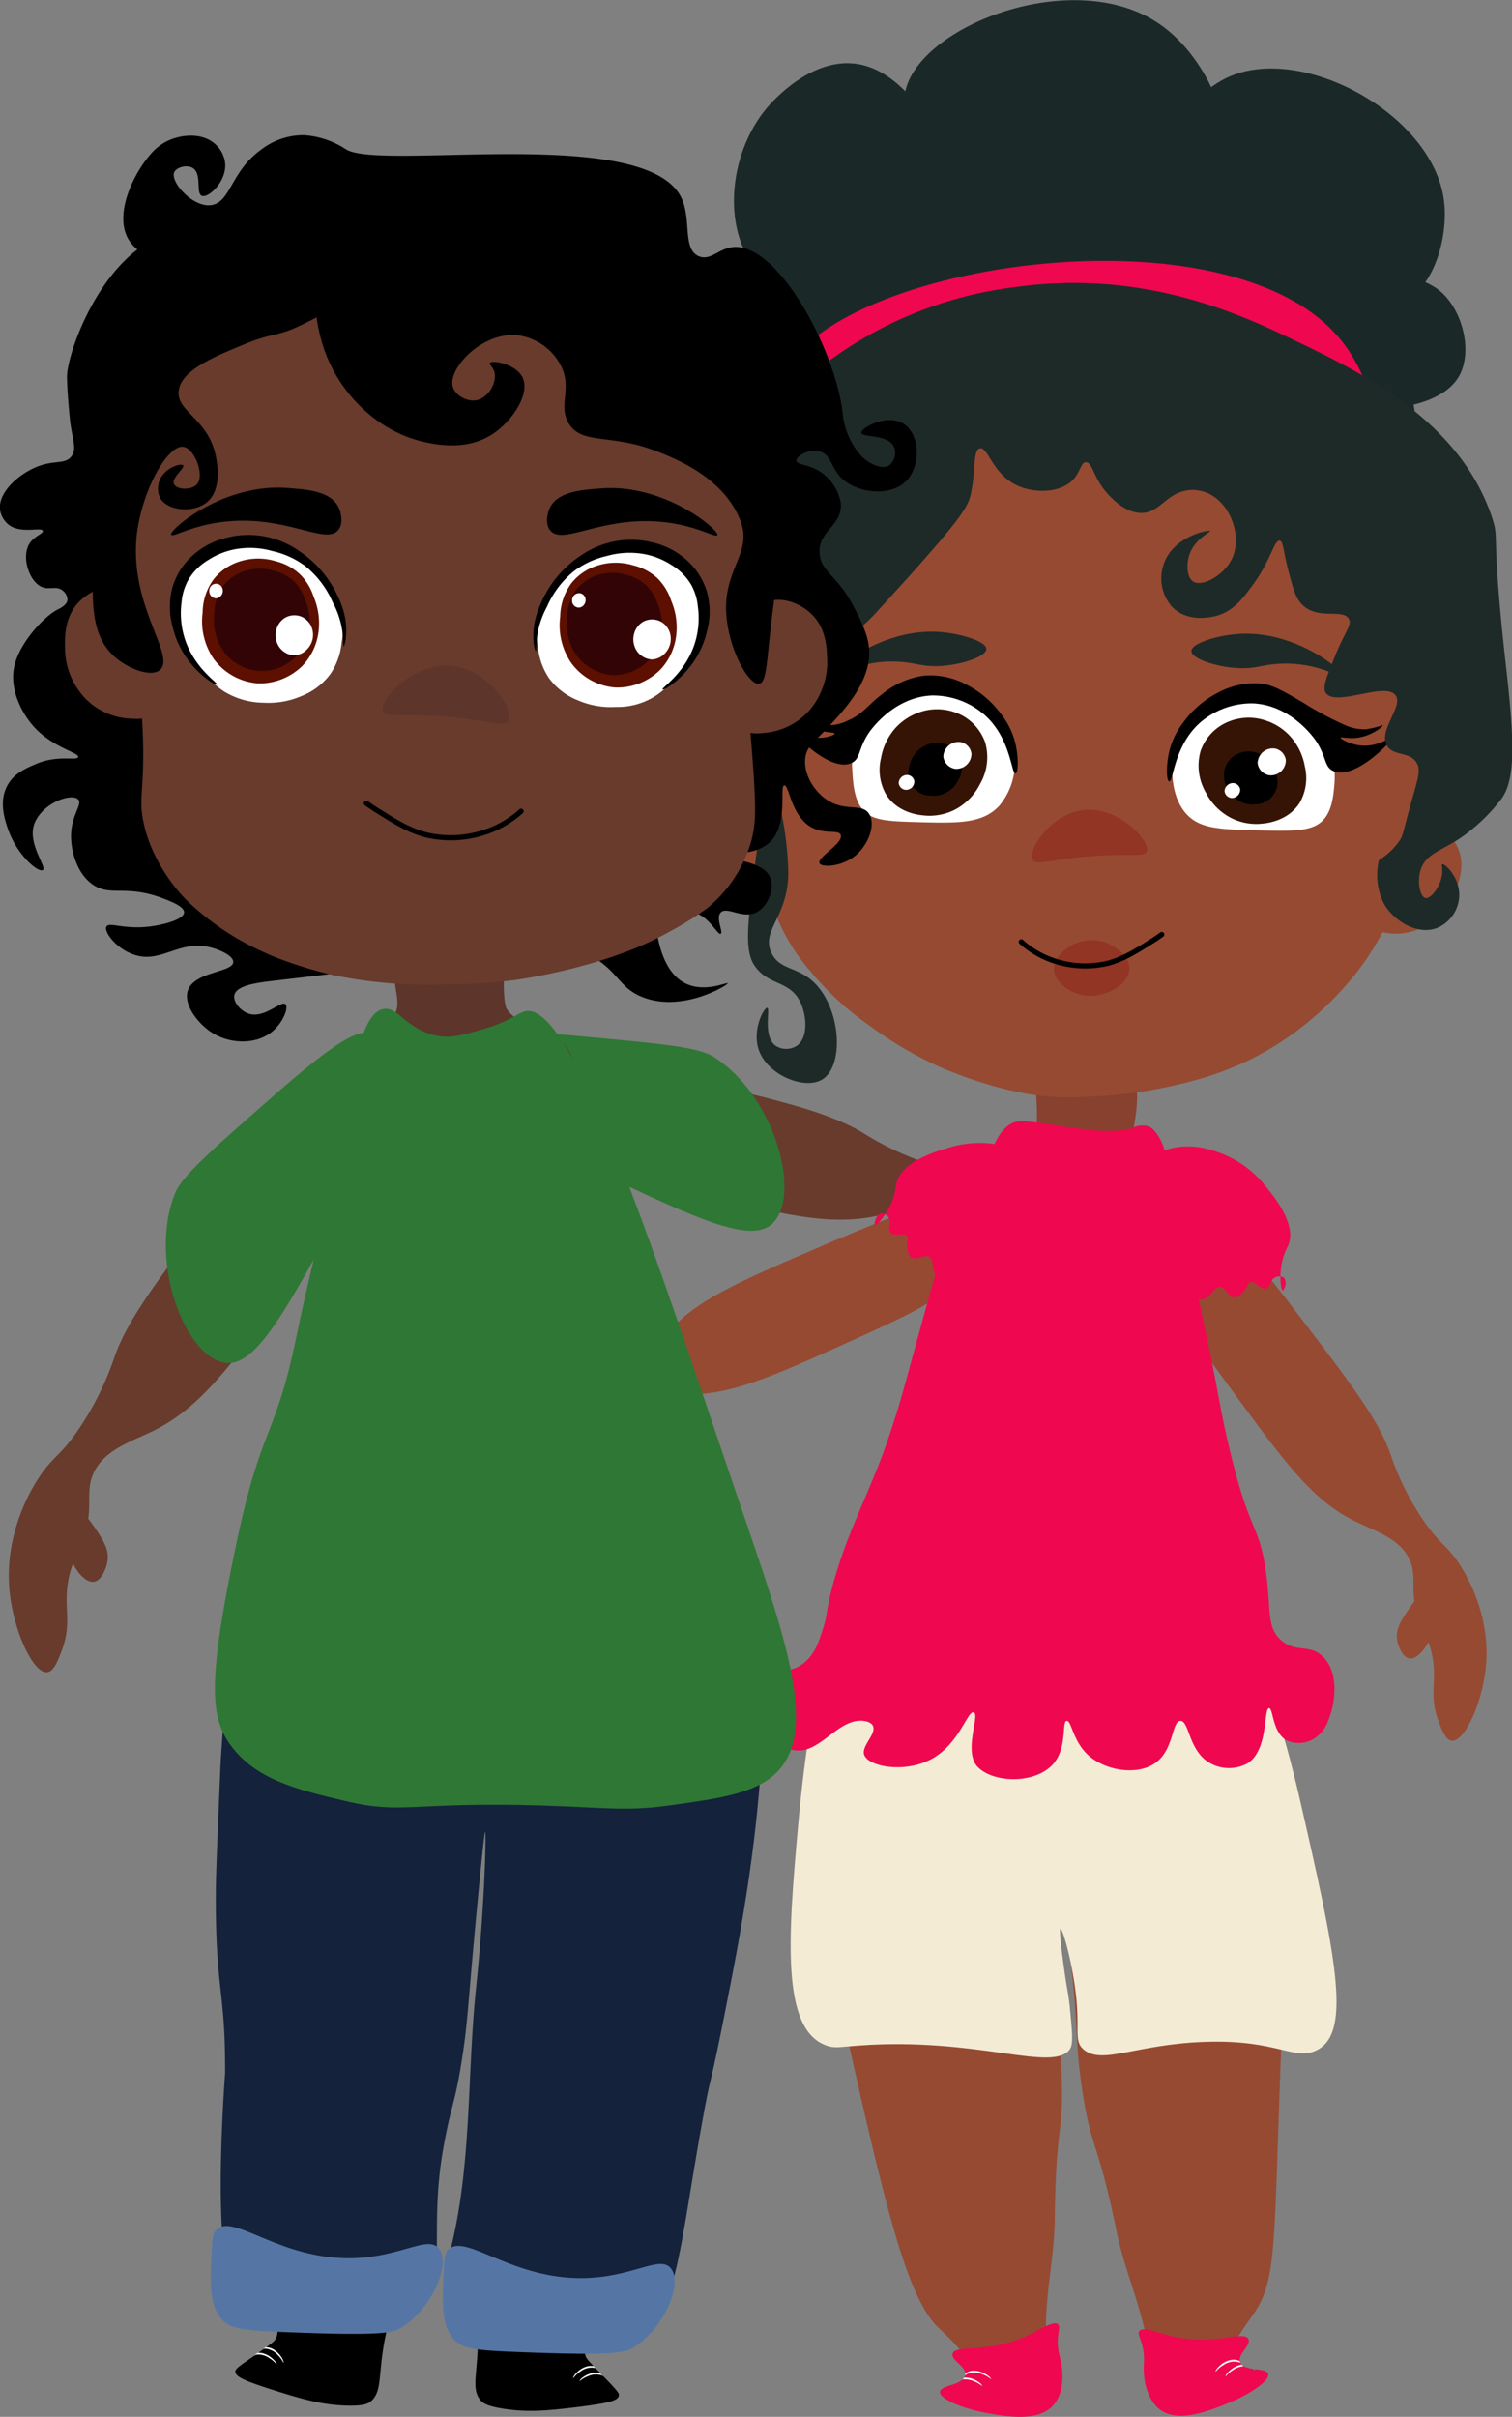<svg xmlns="http://www.w3.org/2000/svg" viewBox="0 0 292.79 467.73"><rect x="0" y="0" width="292.79" height="467.73" fill="#808080" stroke="none"/><defs><style>.cls-1{fill:#683b2d;}.cls-2{fill:#2f7734;}.cls-3{fill:#964a32;}.cls-4{fill:#f4ebd4;}.cls-5{fill:#1a2927;}.cls-6{fill:#87412e;}.cls-7{fill:#ef0750;}.cls-8{fill:#923524;}.cls-9{fill:#fff;}.cls-10{fill:#351406;}.cls-11{fill:#1e2a28;}.cls-12{fill:none;stroke:#000;stroke-linecap:round;stroke-miterlimit:10;}.cls-13{fill:#f7f7f7;}.cls-14{fill:#5e352a;}.cls-15{fill:#14223c;}.cls-16{fill:#5576a5;}.cls-17{fill:#5d1000;}.cls-18{fill:#320406;}</style></defs><g id="Camada_2" data-name="Camada 2"><g id="Pronto"><path class="cls-1" d="M89.09,202.16c-.18.66,1.63,1.34,4.82,3.59,7.9,5.56,10.53,11,14.06,14.85,4,4.34,11,6.13,24.92,9.72,18.63,4.78,28,7.18,37.84,4.78,4.77-1.16,10-3.33,14.56-.63,3.06,1.83,3.41,4.47,8.51,8.09,3.66,2.6,3.83,1.49,6.88,3.79,5.06,3.82,5.09,7.25,10.36,10.34,1.86,1.09,3.91,2.3,5,1.54,2.25-1.54-.11-10.51-4.53-17-6.33-9.32-16.2-12.55-18.37-13.21-4.61-1.4-5.27-.49-11.17-2.14a57.31,57.31,0,0,1-14.88-6.65c-6.85-4.08-16.29-6.3-35.17-10.73C115.13,204.53,89.73,199.78,89.09,202.16Z"/><path class="cls-2" d="M89.33,202.14c.94-2.45,6.14-3.18,24.1-1.51,14.56,1.36,21.84,2,24.81,3.93,11.83,7.52,17,26.66,11.4,32.18-4.3,4.21-15.34-1.08-37.42-11.65,0,0-16.66-8-22.53-20.24A3.5,3.5,0,0,1,89.33,202.14Z"/><path class="cls-3" d="M199.41,227.58c.26.56-1.25,1.45-3.76,4C189.45,237.76,188,243,185.4,247c-2.9,4.51-8.85,7.2-20.77,12.59-15.92,7.19-23.88,10.79-33.1,10.2-4.45-.29-9.49-1.41-13.12,1.71-2.46,2.11-2.36,4.53-6.35,8.57-2.87,2.9-3.19,1.93-5.56,4.46-3.93,4.21-3.42,7.29-7.65,10.88-1.49,1.27-3.14,2.66-4.26,2.16-2.25-1-1.55-9.42,1.39-15.93,4.21-9.33,12.53-13.76,14.36-14.69,3.91-2,4.64-1.26,9.66-3.66A52,52,0,0,0,132.27,255c5.49-4.72,13.59-8.18,29.78-15.1C176.48,233.78,198.46,225.55,199.41,227.58Z"/><path class="cls-3" d="M110.49,276.8c.71.27.91,1.21,1.22,2.7.56,2.64,1,4.71-.25,6.61-.68,1-2.26,2.62-3.53,2.24-2-.59-3.13-6-1-9.3C107.78,277.81,109.41,276.38,110.49,276.8Z"/><path class="cls-4" d="M115.48,264a2.48,2.48,0,0,0-.59,1.84c.15.57.66.75,1.25,1,.41.14.64.22.93.1a2.28,2.28,0,0,0,1-1.8c.07-.78-.23-1.78-1-1.92S115.57,263.89,115.48,264Z"/><path class="cls-4" d="M116.78,267.09a2.53,2.53,0,0,0-.59,1.85c.15.57.66.75,1.25.95.41.15.64.23.93.11a2.28,2.28,0,0,0,1-1.8c.07-.78-.23-1.79-1-1.92S116.87,267,116.78,267.09Z"/><path class="cls-4" d="M118,269.36a2.53,2.53,0,0,0-.59,1.85c.15.57.66.75,1.25,1,.41.14.64.22.93.1a2.25,2.25,0,0,0,1-1.8c.07-.78-.23-1.79-1-1.92S118.06,269.26,118,269.36Z"/><path class="cls-5" d="M247.85,99.08l.28.29c3.94,4,9.53,5.95,12.23,5.85,9-.33,18-24.15,11.45-30.7-5.39-5.37-21.59.57-21.41,2.42.22,2.29,26.34,5.64,32.06-4,3.05-5.14.47-14.25-4.74-17.44-6-3.68-14.31-2.39-14.62-.76-.24,1.29,4.36,4.25,8.08,3.47,5.92-1.24,9.51-11.9,8.4-19.67C277.22,22,252,8.29,237.67,15c-7.23,3.38-13,12.59-10.95,16,1.39,2.3,6.93,2.67,9.13.31,4-4.34-1.34-19.83-11.32-26.66C208-6.74,177.8,5,175.27,17.84c-1.74,8.89,9.48,19.59,10.24,19.13.94-.57-6.55-22.36-19.31-24.56-9-1.55-16.71,7.31-17.63,8.39-7.73,9.13-9,24.61-1.11,32.49,6.45,6.46,18.09,6.87,18.92,4.8.93-2.32-9.87-12.16-19.63-10.18s-15.65,15.66-13.5,26.65c2,10.25,11.32,19.47,19.46,18.91,8.58-.59,14.56-12,15.8-11,1.44,1.09-8.14,12.94-4.6,18.09,1.91,2.78,6.86,2.44,9,2.3,11.77-.76,33.25-.55,64.66.65"/><path class="cls-3" d="M159.29,336.75c-1,.92-2.91,3.3-1.32,21.17a228.49,228.49,0,0,0,4.63,29.77c8.45,37.84,12.8,56.88,19.19,62.86,1.34,1.25,8.12,7.36,6.61,10.58-.86,1.85-4,1.84-4,2.65.09,1.14,6.48,1.43,10.59,1.32,5.1-.13,6.12-.86,6.61-1.32,2.3-2.16,1.57-6.35,1.33-7.94-1.35-8.73,1.23-17.63,1.32-26.47.2-18.66,1.77-16,1.32-27.78C205.21,391,204,390.36,203,375.12c-1.09-15.84.14-16-1.33-19.85C195.35,338.77,167.66,329.07,159.29,336.75Z"/><path class="cls-3" d="M242.74,332.4c1,.62,3.64,2.67,5.33,20.53a209.65,209.65,0,0,1,.54,30.79c-2.23,51-.76,57.06-6.26,64.68-1.09,1.52-6.56,8.79-4.47,11.65,1.2,1.65,4.31,1,4.4,1.85.13,1.13-6.08,2.63-10.14,3.31-5,.85-6.17.33-6.75,0-2.66-1.68-2.75-5.94-2.81-7.55-.34-8.82-4.57-17.07-6.34-25.72-3.76-18.28-4.79-15.36-6.6-27-1.62-10.43-.58-11.32-2.45-26.48-1.95-15.76-3.19-15.69-2.49-19.74C207.73,341.26,233.05,326.46,242.74,332.4Z"/><path class="cls-6" d="M200.31,208.39c1.13,10,0,11.91,0,11.91-2.2,3.3-6.05,2.36-9.26,5.3-4.31,3.94-3.17,10.56-3.31,16.54-.12,5-3.61,13-10.59,29.11-6.46,14.88-10.85,22-14.55,35.73-.68,2.5-1.13,4.41-1.32,5.29-1.93,8.58-3.66,16.31-2.65,25.14.47,4.12,2.14,18.7,12.57,24.48a14.55,14.55,0,0,0,2.25,1.05c4.23,1.51,11,1.31,36.12-1.05,11.16-1.05,13-1.3,15.88-2.65,11.43-5.33,16.05-16.93,17.2-19.85,4.09-10.25,2.86-19.22,1.33-30.43-1-7.25-1.8-7.41-6.62-25.14-6.72-24.78-10.09-37.16-9.26-42.34.7-4.41,2.67-12.22-1.32-15.88-2.31-2.12-5-1.38-6.62-4s.27-4.56,0-10.59c-.17-3.8-.32-7.18-2.65-9.26-3-2.7-8.39-2.08-11.91,0A12.61,12.61,0,0,0,200.31,208.39Z"/><path class="cls-4" d="M159.12,325.69c-1.13-.06-3.35,13.92-4.53,27.18-2,22-3.37,39.86,5.43,43,1.6.58,2.47.28,6.35,0,22.88-1.67,37.38,5.27,40.78.76.72-1,.48-3.42,0-8.31-.21-2.15-.4-2.56-.91-6-.1-.67-1.3-9-.9-9.06s1.85,4.88,2.72,10.57c1.36,9-.36,11,1.81,12.84,3.63,3,10.19-1.08,23.56-1.51,14.31-.47,17.27,3.92,21.75,1.51,6.68-3.6,3.34-18.81-3.62-49.08-.46-2-5-21.36-7.25-21.13-.74.07-.44,2.11-1.82,3.77-3.78,4.57-16.59,1.88-24.47.76-31.25-4.47-53.68,5.87-58-1.51C159,327.66,159.54,325.71,159.12,325.69Z"/><path class="cls-3" d="M224.24,224.38c-.5.36.37,1.88,1.32,5.29,2.35,8.46,1.05,13.8,1.33,18.53.3,5.35,4.17,10.62,11.9,21.17,10.33,14.09,15.5,21.13,23.82,25.14,4,1.94,9,3.44,10.59,7.94,1.1,3.05-.17,5.11,1.32,10.59,1.07,3.93,1.83,3.24,2.65,6.61,1.36,5.6-.6,8,1.32,13.24.68,1.83,1.42,3.86,2.65,4,2.47.21,6-7.45,6.61-14.56.92-10.19-4.15-18.14-5.29-19.85-2.44-3.64-3.42-3.38-6.62-7.94a52,52,0,0,1-6.61-13.23c-2.46-6.81-7.82-13.8-18.53-27.79C241.17,241,226.07,223.08,224.24,224.38Z"/><path class="cls-3" d="M275,309.34c-.75,0-1.3.77-2.15,2-1.51,2.23-2.7,4-2.28,6.21.24,1.22,1.1,3.28,2.41,3.42,2.09.22,5.2-4.4,4.44-8.24C277.1,311.31,276.13,309.37,275,309.34Z"/><path class="cls-3" d="M271.27,160.84c2.38-1.59,3.9-1.76,5-1.66,2.95.27,5.14,2.81,6.07,5,1.45,3.38.14,6.59-.55,8.29a13.07,13.07,0,0,1-6.63,7.18,11.94,11.94,0,0,1-8.28.55c-1.48-.47-3-.94-3.87-2.21C260.1,173.93,265.13,164.93,271.27,160.84Z"/><path class="cls-3" d="M240.82,87.37A43.61,43.61,0,0,1,254.11,94,44.51,44.51,0,0,1,265.5,107.3a58.89,58.89,0,0,1,7.6,19,99.55,99.55,0,0,1,.95,34.18c-1.25,6.64-3.24,16.68-10.34,26.39a61.73,61.73,0,0,1-8.17,9,59.82,59.82,0,0,1-13.07,9,62.24,62.24,0,0,1-13.88,4.9,86.8,86.8,0,0,1-17.15,2.45c-1.92.09-3.7.17-5.82.12,0,0-1.19,0-2.35-.12-10-.68-21.23-5.71-21.23-5.71a75.09,75.09,0,0,1-13.88-8.17,57.8,57.8,0,0,1-11.44-10.62,38.26,38.26,0,0,1-7.35-13.06c-1.45-4.68-1.51-8.45-1.59-13.2a108.18,108.18,0,0,1,.95-13.29,145.35,145.35,0,0,1,3.8-22.78c1.64-6.2,3.6-13.6,7.59-19.94C172.27,86.1,199,83.32,205.69,82.62,221.69,81,233.86,85,240.82,87.37Z"/><path class="cls-3" d="M153.42,155.57c-1.51-2.43-2.83-3.21-3.84-3.56-2.8-1-5.85.42-7.59,2-2.71,2.48-2.85,5.94-2.92,7.77a13,13,0,0,0,3.06,9.28,11.88,11.88,0,0,0,7.32,3.93c1.53.19,3.07.37,4.43-.41C158.18,172.11,157.32,161.84,153.42,155.57Z"/><path class="cls-7" d="M150.94,74.64c-1.35,5.32.76,13.24,4.27,14.23s6.68-5.78,13.52-11.38c10.77-8.83,23.93-9,39.12-9.25,8.44-.12,22.05-.33,37,6.4,11.62,5.24,18.12,12,20.63,10s-.65-11.85-5-17.78C239.57,38.19,156.87,51.27,150.94,74.64Z"/><path class="cls-8" d="M200,166.44c-1.13-1.89,3.51-9,9.87-9.68,6.75-.73,13,6,12.18,8.05-.44,1.07-2.69.35-9.8.81C203.53,166.19,200.73,167.66,200,166.44Z"/><path class="cls-9" d="M196.52,147.85a14.43,14.43,0,0,0-2-8.07,15.78,15.78,0,0,0-10.1-7.06,16,16,0,0,0-19.17,12.11,16.85,16.85,0,0,0-.2,4.28c.12,2.15.28,5.37,1.85,7.39,1.77,2.29,4.86,2.43,10.25,2.59,8.31.24,13.08.38,16.36-3.16A12.92,12.92,0,0,0,196.52,147.85Z"/><path class="cls-10" d="M186.68,138.67a10.38,10.38,0,0,0-8.08-1,11.34,11.34,0,0,0-5,3,11.74,11.74,0,0,0-3,6.06,9.62,9.62,0,0,0,1,7.06c2.17,3.42,6.14,3.92,7.06,4a10.89,10.89,0,0,0,6.06-1,11.29,11.29,0,0,0,5.05-5.05,10.33,10.33,0,0,0,1-8.07A9.6,9.6,0,0,0,186.68,138.67Z"/><path class="cls-9" d="M227,149.11a14.94,14.94,0,0,1,1.85-7.4,15.84,15.84,0,0,1,10-7.36,16.06,16.06,0,0,1,10.09,1,16.61,16.61,0,0,1,9.08,11.1,17,17,0,0,1,.37,5.42c-.16,1.85-.38,4.61-1.85,6.47-2,2.57-5.67,2.53-12.44,2.37-7.8-.18-11.7-.28-14.34-3.16S227,150.4,227,149.11Z"/><path class="cls-10" d="M236.59,140.31a10.29,10.29,0,0,1,8.08-1,11.13,11.13,0,0,1,5,3,11.7,11.7,0,0,1,3,6,9.65,9.65,0,0,1-1,7.07c-2.17,3.41-6.14,3.91-7.06,4a10.8,10.8,0,0,1-6.06-1,11.29,11.29,0,0,1-5.05-5,10.36,10.36,0,0,1-1-8.08A9.52,9.52,0,0,1,236.59,140.31Z"/><path d="M184.07,144.44a5.18,5.18,0,0,0-4-.5,5.65,5.65,0,0,0-2.51,1.51,5.79,5.79,0,0,0-1.51,3,4.33,4.33,0,0,0,4,5.53,5.4,5.4,0,0,0,5.53-3,5.14,5.14,0,0,0,.51-4A4.81,4.81,0,0,0,184.07,144.44Z"/><path d="M239.19,146.13a5.13,5.13,0,0,1,4-.51,5.61,5.61,0,0,1,2.52,1.51,5.92,5.92,0,0,1,1.51,3,4.34,4.34,0,0,1-4,5.53,5.38,5.38,0,0,1-3-.5,5.6,5.6,0,0,1-2.51-2.51,5.13,5.13,0,0,1-.5-4A4.77,4.77,0,0,1,239.19,146.13Z"/><path d="M196.65,149.69c.56-.11.61-3.27-.07-6a14.94,14.94,0,0,0-2.77-5.55,18.88,18.88,0,0,0-6.47-5.54,14.85,14.85,0,0,0-8.32-1.85,16.28,16.28,0,0,0-8.32,3.69c-2.76,2.08-3.44,3.69-6.63,5.06a8,8,0,0,1-4.08.82c-2.4-.28-3.9-1.87-4.08-1.64s.82,1.66,2.45,2.45,3.23.54,3.26.82-1.13.71-2.45.82c-3.28.27-5.58-1.83-5.71-1.64-.33.48,7.27,8.47,11.43,6.54,1.75-.82,1.26-2.64,3.27-5.72.24-.38,4.72-7,12.25-7.35A15.21,15.21,0,0,1,191,138.67C195.78,143.22,195.84,149.84,196.65,149.69Z"/><path class="cls-9" d="M175.9,150a1.62,1.62,0,0,0-1.87,1.56,1.49,1.49,0,0,0,1.3,1.3,1.61,1.61,0,0,0,1.72-1.68A1.47,1.47,0,0,0,175.9,150Z"/><path class="cls-9" d="M239,151.57a1.62,1.62,0,0,0-1.87,1.56,1.49,1.49,0,0,0,1.3,1.3,1.61,1.61,0,0,0,1.72-1.68A1.46,1.46,0,0,0,239,151.57Z"/><path d="M226.4,151.22c-.56-.1-.61-3.27.07-6a14.88,14.88,0,0,1,2.77-5.54,18.84,18.84,0,0,1,6.47-5.55,14.94,14.94,0,0,1,8.32-1.85c2.38.22,4.36,1.4,8.32,3.7a62.17,62.17,0,0,0,8.09,4.34,8.85,8.85,0,0,0,4.08.81,16.2,16.2,0,0,0,3.27-.81c.1.2-2,2.05-4.9,2.45-1.89.26-3.21-.23-3.27,0s1.93,1.41,4.26,1.53c3.37.17,5.55-1.87,5.71-1.63.33.47-7.27,8.46-11.43,6.53-1.75-.81-1.25-2.63-3.27-5.72-.24-.38-4.72-7-12.25-7.35A15.25,15.25,0,0,0,232,140.21C227.27,144.75,227.21,151.38,226.4,151.22Z"/><path class="cls-9" d="M246.92,144.87a2.94,2.94,0,0,0-3.39,2.83,2.7,2.7,0,0,0,2.35,2.35,2.91,2.91,0,0,0,3.11-3A2.64,2.64,0,0,0,246.92,144.87Z"/><path class="cls-9" d="M186.06,143.62a2.94,2.94,0,0,0-3.39,2.82A2.72,2.72,0,0,0,185,148.8a2.92,2.92,0,0,0,3.11-3A2.63,2.63,0,0,0,186.06,143.62Z"/><path class="cls-11" d="M189.75,86.77c1.57-.34,2.4,4.89,7.14,7.15,3.32,1.57,8.21,1.53,10.72-.9,1.62-1.57,1.66-3.55,2.68-3.57,1.18,0,1.42,2.66,3.57,5.36.57.71,3.55,4.44,7.14,4.46,3.86,0,4.85-4.25,9.83-4.46a7.6,7.6,0,0,1,3.57.89c4.1,2.2,6.27,8.5,4,12.75-1.63,3-5.61,5.19-7.35,4.09-1.25-.8-1.29-3.25-.82-4.9.95-3.31,4.25-4.64,4.09-4.9s-7.23,1-9,6.53a8.32,8.32,0,0,0,1.64,8.17c3.28,3.38,8.47,1.8,9,1.63,3-1,4.67-3.22,6.53-5.72,3.56-4.78,4.26-8.91,5.32-8.72.73.13.67,2.08,1.79,6.25.88,3.29,1.34,5,2.68,6.25,3.09,2.91,7.83.58,8.93,2.68.62,1.18-.7,2.25-2.68,7.15-1.65,4.07-2.5,6.09-1.79,7.14,1.9,2.8,11.59-2.28,13.52.49,1.52,2.19-3.51,6.85-1.63,9.8,1.29,2,4.41,1,5.71,3.27.72,1.25.37,2.61-.63,6.09-1.94,6.73-1.92,7.82-2.68,8.93a13.09,13.09,0,0,1-4,3.76,12.34,12.34,0,0,0,.67,7.83c.05.13.1.23.15.34,1.61,3.27,6.54,6.65,10.62,4.9a7,7,0,0,0,4.08-5.72c.34-3.85-2.78-6.75-3.27-6.53-.19.08.06.64,0,1.63-.15,2.55-2.22,5.15-3.26,4.9s-1.73-3.3-.82-5.72c1.05-2.79,3.76-3.41,7.35-5.71a35.25,35.25,0,0,0,8.17-7.72c2.81-3.8,2.55-11.25.89-25.9-3-26.61-1.15-23.93-2.68-28.57C282.59,81.08,263,71.73,249.58,65.34c-9.58-4.57-28.28-13.18-52.69-9.82a76.74,76.74,0,0,0-37.5,15.18c-18.26,14.13-24,32.31-26.79,41.08-2,6.2-8.24,26-.9,33.93a36.14,36.14,0,0,1,5.36,7.14c4.09,3.48,7.26,3.19,9.05,6.24,1.17,2,.66,3.61,0,9-1.32,10.57-2,15.85,0,18.79,2.72,4,7,2.75,9,7.35,1.14,2.63,1.34,6.71-.82,8.16a3.77,3.77,0,0,1-4.08,0c-2.56-1.83-1-7.25-1.63-7.35s-3,4.24-1.64,8.17c1.71,4.88,8.85,7.75,12.25,5.72,4.11-2.46,3.75-12.61-.81-18-3.48-4.08-7.29-2.9-9-6.53-2.06-4.41,3.22-6.83,3.27-15.52a64.33,64.33,0,0,0-2.18-15.14c-.52-1.94-1.26-4.44,0-6.25s3.43-.91,5.35-2.68,1.95-5.17,1.79-9.83c-.2-5.92-1.53-8.06,0-9.82,1.17-1.35,2.63-.87,5.36-1.79,3.27-1.09,5.19-3.13,8-6.25,15.54-17,16.43-19,17-21.43C189,91.1,188.36,87.07,189.75,86.77Z"/><path class="cls-8" d="M204.09,187.53c0-2.42,2.57-4.06,3.17-4.44a8.26,8.26,0,0,1,7-.63c1.85.75,4.52,2.7,4.44,5.07-.11,3.13-5,5.77-8.88,5.07C207.29,192.16,204.13,190.18,204.09,187.53Z"/><path class="cls-12" d="M197.77,182.28A18.12,18.12,0,0,0,202,185.1a19.05,19.05,0,0,0,12.37,1.36c3.06-.78,5.58-2.36,8.48-4.18.9-.56,1.62-1.06,2.12-1.42"/><path class="cls-7" d="M199.19,217.07c2.94.26,5.18.72,5.68.79,2.31.33,4.76.66,6.57.85,0,0,5.78.59,8.18-.55a4.08,4.08,0,0,1,.8-.27,5.24,5.24,0,0,1,1.64,0c2,.41,3.26,4.08,3.26,4.08,6.24,26.07,9.14,40.12,10.62,48.19.39,2.1,1.36,7.53,3.27,14.7,2.93,11,4.5,10.82,5.7,17.85,1.41,8.28.06,12.15,3.28,14.81,2.93,2.43,5.6.52,8.17,3.27,3.05,3.28,2.15,9.11.81,12.25a6.79,6.79,0,0,1-2.45,3.27,5.71,5.71,0,0,1-5.51.54c-2.87-1.54-2.63-6.28-3.47-6.26-1.09,0-.06,7.93-4.08,10.62a7.46,7.46,0,0,1-7.35,0c-4.16-2.33-4-8.19-5.72-8.17s-1.21,5.58-4.9,8.17c-3.52,2.47-9.74,1.49-13.07-1.64-2.92-2.73-3.13-6.66-4.08-6.53s.14,5-2.45,8.17c-3.26,4-11.44,4-14.7.81-2.94-2.87.42-10.17-.82-10.61s-2.71,6-8.16,9c-5.27,2.85-12.32,1.47-13.07-.82-.59-1.77,2.6-4.15,1.63-5.71-.08-.14-.43-.64-1.63-.82-4.84-.72-8.37,6.09-13.07,5.72-3.06-.25-5.77-3.37-6.53-6.54a8.27,8.27,0,0,1,1.63-7.35c2-2.19,3.93-1,6.54-3.26,2-1.74,2.71-4.05,3.56-6.75.7-2.23.49-2.72,1.34-6.32.56-2.39,1.11-4.1,1.63-5.72,2.28-7.09,5.07-12.54,8-20.11,1.55-4.06,2.49-7.08,3.45-10.1,1.09-3.42,6.9-25.44,9-31.85,3.15-9.69,1.58-3,9.8-19.6.45-.92,1.71-3.49,4.08-4.09A7.2,7.2,0,0,1,199.19,217.07Z"/><path class="cls-7" d="M203.18,226.74a14.57,14.57,0,0,0-6.9-4.44,20.22,20.22,0,0,0-12.78-.12c-2.26.67-8.95,2.63-9.93,6.85a15.24,15.24,0,0,1-.76,3.28c-1,2.65-3,4.91-3.33,4.72s.2-2,1.12-2.18a1.59,1.59,0,0,1,1.45.74c.75,1-.31,2.22.34,2.93.82.89,2.71-.1,3.28.76.27.4-.09.68,0,1.82a3.12,3.12,0,0,0,.71,2.2c1,.81,2.56-.69,3.65,0,.9.61.3,1.95,1.07,3.3.91,1.62,3.07,2,4.36,2.23,13.65,2.43,18.68-6,18.68-6A14.6,14.6,0,0,0,203.18,226.74Z"/><path class="cls-7" d="M226.31,222.37a14.45,14.45,0,0,1,8.2.2,20.25,20.25,0,0,1,10.64,7.09c1.49,1.82,5.93,7.2,4.36,11.24A15.41,15.41,0,0,0,248.3,244c-.65,2.77-.27,5.75.1,5.77a2.11,2.11,0,0,0,.3-2.43,1.59,1.59,0,0,0-1.62-.2c-1.2.44-1,2-1.92,2.23-1.18.28-2.19-1.61-3.14-1.22-.44.19-.31.63-1,1.52-.42.53-1.06,1.36-1.83,1.42-1.28.11-1.73-2-3-2-1.08,0-1.33,1.44-2.73,2.13-1.67.82-3.67-.08-4.86-.61-12.66-5.66-12.06-15.49-12.06-15.49A14.6,14.6,0,0,1,226.31,222.37Z"/><path class="cls-7" d="M204.09,465.34c-2.86,3.49-9.23,2.33-13.07,1.64-4.39-.8-9.13-2.67-9-4.09.07-.67,1.24-1,2.42-1.42a.34.34,0,0,0,0,.3,2.68,2.68,0,0,1,.37-.41,5.48,5.48,0,0,0,1.58-.83h0a1.7,1.7,0,0,0,.34-.37,1.1,1.1,0,0,0,.2-.47.11.11,0,0,0,0-.05,1.56,1.56,0,0,0,0-.3c-.07-1.51-2.74-2.55-2.47-3.79.41-1.88,6.65-.09,13.88-3.26,3.07-1.35,5.65-3.29,6.54-2.45.4.38.12,1,0,2.45-.26,3,.68,4.06.81,6.53C205.76,459.54,206,463.08,204.09,465.34Z"/><path class="cls-13" d="M191.9,460.44a5.29,5.29,0,0,0-1.61-.92,3.87,3.87,0,0,0-2.55-.24,3.48,3.48,0,0,0-.82.4.11.11,0,0,0,0-.05,1.56,1.56,0,0,0,0-.3,3,3,0,0,1,.62-.33C189.57,458.22,192,460.05,191.9,460.44Z"/><path class="cls-7" d="M184.79,461.36a2.68,2.68,0,0,0-.37.41.34.34,0,0,1,0-.3Z"/><path class="cls-13" d="M190.19,461.77a5.48,5.48,0,0,0-1.62-.93,4.07,4.07,0,0,0-2.19-.32,1.7,1.7,0,0,0,.34-.37C188.49,460,190.3,461.43,190.19,461.77Z"/><path class="cls-7" d="M224.44,466.19c3.49,2.85,9.51.44,13.13-1,4.15-1.66,8.42-4.42,8-5.79-.2-.65-1.41-.74-2.66-.91a.33.33,0,0,1,.11.28,3.77,3.77,0,0,0-.45-.33,5.63,5.63,0,0,1-1.71-.49h0a1.73,1.73,0,0,1-.41-.3,1.22,1.22,0,0,1-.29-.41l0-.06a1.43,1.43,0,0,1-.07-.28c-.24-1.49,2.17-3,1.66-4.2-.77-1.77-6.53,1.22-14.25-.45-3.28-.71-6.2-2.1-6.89-1.1-.32.46.08,1,.48,2.4.85,2.93.14,4.12.5,6.57C221.64,460.83,222.17,464.34,224.44,466.19Z"/><path class="cls-13" d="M235.41,459a5.25,5.25,0,0,1,1.4-1.22,3.81,3.81,0,0,1,2.45-.74,3,3,0,0,1,.88.23l0-.06a1.43,1.43,0,0,1-.07-.28,3,3,0,0,0-.68-.2C237.26,456.32,235.21,458.6,235.41,459Z"/><path class="cls-13" d="M237.35,459.92a5.83,5.83,0,0,1,1.4-1.23,4.1,4.1,0,0,1,2.09-.75,1.73,1.73,0,0,1-.41-.3C238.67,457.88,237.18,459.61,237.35,459.92Z"/><path class="cls-11" d="M191,125.6c0,1.47-4.68,3-8.57,3.27s-4.89-.63-8.58-.82c-7.44-.36-12,3-12.25,2.45-.39-.82,9.39-9.24,20.83-8.16C186.28,122.7,191,124.16,191,125.6Z"/><path class="cls-11" d="M230.71,126c0,1.47,4.68,3,8.57,3.27s4.89-.64,8.58-.82c7.44-.36,12,3,12.25,2.45.39-.82-9.39-9.24-20.83-8.17C235.46,123.06,230.69,124.53,230.71,126Z"/><path d="M135.32,49.59c2.4,1,4-1.81,7.19-1.8,8.53,0,19.38,20.19,20.69,32.38a14.35,14.35,0,0,0,3.6,8.09c1.44,1.48,4,2.72,5.39,1.8a3.08,3.08,0,0,0,.9-3.6c-1.15-2.5-6.19-1.74-6.29-2.7s4.9-3.72,8.09-1.8,3.45,7.8.9,10.8c-3,3.5-9.52,2.73-12.59,0-2.3-2.05-2.16-4.76-4.5-5.4-2.06-.56-4.54.91-4.49,1.8s2.82.59,5.39,2.7a9.17,9.17,0,0,1,3.2,5.43c.49,4.3-4.28,5.42-4.11,9.58.17,3.9,3.54,4.34,6.84,10.94,1.68,3.35,3.06,6.11,2.74,9.57-.52,5.53-5.13,10.42-8.21,13.68-2.43,2.58-3.78,3.38-4.1,5.47-.46,2.94,1.42,6.4,4.1,8.21,3.62,2.45,6.79.6,8.21,2.73s-.17,6.15-2.74,8.21-6.44,2.25-6.84,1.37c-.51-1.14,4.73-3.88,4.11-5.47-.42-1.08-2.93-.08-5.47-1.37-4.17-2.11-4.49-8.36-5.47-8.21s.86,7.43-2.74,10.94c-2.94,2.87-8.16,1.88-8.21,2.74s6.74.73,8.21,4.1c1,2.22-.47,5.78-2.74,6.84-2.65,1.25-5.68-1.29-6.83,0-1,1.12.58,3.77,0,4.1s-2.5-3.85-5.48-4.1c0,0-1.24-.1-6.83,4.1.62,3.51,2,7.85,5.47,9.58,3.79,1.89,8.12-.31,8.2,0S132.23,196,124.5,193c-4.07-1.57-4.59-4.18-8.21-6.83-6-4.42-12.39-2.94-21.88-2.74-22.84.49-39.62-2.08-39.67-1.37s24,3.1,23.92,4.2c0,.63-8.07,1.45-26.08,3.59-2.75.33-6.75.84-7.19,2.7-.3,1.26,1.06,3,2.7,3.6,3.12,1.07,6.34-2.61,7.19-1.8.65.63-.45,3.62-2.7,5.4-3.15,2.48-8.19,2.31-11.69,0-2.6-1.73-5.45-5.37-4.5-8.1,1.3-3.68,8.73-3.43,8.78-5.48,0-1.17-2.37-2.25-4.1-2.74-6.25-1.77-9.68,3.07-15,1.37-3.58-1.13-6-4.52-5.47-5.47s3.33.56,8.21,0c2.75-.32,6.76-1.35,6.84-2.74.06-1.15-2.62-2.17-4.11-2.73-7.24-2.76-10.19-.23-13.68-2.74-3.07-2.21-4.17-6.62-4.1-9.57.1-3.91,2.27-5.91,1.37-6.84-1.15-1.19-6.26.36-8.21,4.1-2.1,4,2.28,9,1.37,9.57s-5.13-3-6.84-8.2c-.56-1.7-1.7-5.13,0-8.21,1.27-2.29,3.47-3.24,5.47-4.1,4.33-1.87,8-.56,8.21-1.37s-4.52-1.7-8.21-5.47c-2.56-2.61-5.26-7.63-4.1-12.31,1-4.23,5.55-9.37,8.44-10.81.37-.19,1.67-.79,1.8-1.8a2.32,2.32,0,0,0-.9-1.8c-1.23-1-2.46-.14-3.87-.64-2.51-.88-4.12-5.52-2.74-8.2.89-1.72,2.92-2.17,2.74-2.74-.26-.84-4.49.76-6.84-1.37A4.63,4.63,0,0,1,0,98.66C-.39,95.43,3.29,92,6.87,90.45s5.75-.45,7-2.19c.93-1.26.34-2.73-.2-6,0,0-.09-.56-.22-2,0,0-.42-4.09-.48-7.29-.09-4.75,8.06-28.18,24.28-28.78,6.28-.23,12.81,3,12.59,4.5C49.51,51.24,29,54.28,24.7,46,22.15,41.06,26,33.42,29.2,29.8a9.94,9.94,0,0,1,3.6-2.69c2.43-1.05,6.46-1.52,9,.89a5.79,5.79,0,0,1,1.8,3.6c.29,3.55-3.24,6.78-4.5,6.3s.08-4.3-1.8-5.4c-1.16-.68-3.21-.12-3.59.9-.7,1.87,3.65,6.8,7.19,6.3,3.82-.55,3.75-6.55,9.75-10.8a13.34,13.34,0,0,1,7.86-2.74h.35A16.68,16.68,0,0,1,67,28.9c6.6,4.18,57.18-4.71,64.75,9C134.08,42.17,132,48.14,135.32,49.59Z"/><path class="cls-3" d="M143.28,323.47c1.11,1,3.21,3.64,1.46,23.31a251.1,251.1,0,0,1-5.1,32.79c-9.3,41.66-14.1,62.63-21.13,69.21-1.47,1.39-8.94,8.12-7.28,11.66,1,2,4.44,2,4.37,2.92-.1,1.25-7.13,1.57-11.66,1.45-5.62-.14-6.74-.94-7.29-1.45-2.53-2.38-1.72-7-1.45-8.75,1.48-9.61-1.36-19.41-1.46-29.14-.22-20.55-1.95-17.6-1.46-30.6.44-11.62,1.76-12.36,2.92-29.14,1.2-17.44-.16-17.64,1.45-21.86C103.58,325.7,134.06,315,143.28,323.47Z"/><path class="cls-3" d="M51.39,318.68c-1.11.69-4,2.94-5.87,22.61a229.47,229.47,0,0,0-.59,33.91c2.45,56.11.83,62.83,6.88,71.22,1.21,1.67,7.23,9.68,4.93,12.84-1.32,1.81-4.75,1.14-4.85,2-.14,1.26,6.71,2.91,11.17,3.66,5.54.92,6.79.36,7.43-.05,2.94-1.84,3-6.53,3.1-8.3.38-9.72,5-18.8,7-28.33,4.13-20.13,5.27-16.91,7.26-29.76,1.79-11.49.63-12.47,2.7-29.16,2.14-17.35,3.51-17.28,2.74-21.74C89.94,328.44,62.06,312.14,51.39,318.68Z"/><path class="cls-14" d="M98.11,182.13c-1.24,11,0,13.11,0,13.11,2.42,3.63,6.67,2.59,10.2,5.83,4.74,4.34,3.49,11.63,3.64,18.21.13,5.51,4,14.36,11.66,32.06,7.12,16.39,12,24.19,16,39.34.74,2.77,1.24,4.87,1.46,5.83,2.12,9.46,4,18,2.91,27.69-.52,4.54-2.36,20.59-13.84,26.95a15.69,15.69,0,0,1-2.48,1.16c-4.66,1.67-12.06,1.44-39.78-1.16-12.29-1.15-14.31-1.43-17.48-2.91-12.59-5.87-17.67-18.65-19-21.86C47,315.09,48.34,305.21,50,292.87c1.09-8,2-8.16,7.28-27.69,7.41-27.28,11.11-40.92,10.2-46.63-.77-4.84-2.94-13.44,1.46-17.48,2.54-2.34,5.5-1.51,7.28-4.37s-.29-5,0-11.66c.19-4.19.36-7.9,2.92-10.2,3.32-3,9.24-2.29,13.11,0A13.84,13.84,0,0,1,98.11,182.13Z"/><path class="cls-1" d="M71.76,199.73c.55.39-.41,2.07-1.45,5.83-2.59,9.32-1.16,15.19-1.46,20.4-.34,5.89-4.6,11.7-13.12,23.31C44.36,264.79,38.67,272.54,29.51,277c-4.43,2.13-9.87,3.79-11.66,8.74-1.22,3.36.19,5.62-1.46,11.66-1.18,4.33-2,3.57-2.91,7.29-1.5,6.16.65,8.83-1.46,14.57-.75,2-1.57,4.25-2.91,4.37-2.72.24-6.59-8.2-7.29-16-1-11.22,4.57-20,5.83-21.86,2.68-4,3.76-3.72,7.28-8.74a57.24,57.24,0,0,0,7.29-14.57c2.71-7.5,8.61-15.2,20.4-30.6C53.12,218.08,69.75,198.3,71.76,199.73Z"/><path class="cls-1" d="M15.89,293.29c.83,0,1.44.85,2.37,2.23,1.67,2.46,3,4.39,2.51,6.84-.26,1.35-1.2,3.62-2.65,3.77-2.31.24-5.72-4.85-4.88-9.08C13.56,295.45,14.61,293.32,15.89,293.29Z"/><path class="cls-1" d="M28,117.47c-1.8-2.58-3.29-3.36-4.43-3.69-3.14-.92-6.4.8-8.22,2.65-2.84,2.88-2.79,6.7-2.77,8.72a14.36,14.36,0,0,0,3.91,10,13.13,13.13,0,0,0,8.27,3.9c1.7.11,3.41.23,4.86-.71C34.21,135.38,32.67,124.14,28,117.47Z"/><path class="cls-1" d="M26.73,129.89c.22,1.7.91,8.47,1,15.22,0,1.49,0,3.1-.09,5-.19,4-.49,5.41,0,8.26,1.39,8,6.73,14,7.85,15.17l.41.45a51.87,51.87,0,0,0,12.86,9.18c.34.17,2.1,1.07,4.53,2.06a81.65,81.65,0,0,0,11.08,3.45,90.7,90.7,0,0,0,22,1.83,104.77,104.77,0,0,0,13.77-.91s14.43-2,25.72-7.35q2.28-1.09,4.17-2.15a61.16,61.16,0,0,0,6.85-4.28,26,26,0,0,0,8.26-11.94c1.23-3.72,1.2-6.75.92-11.93-.21-3.84-.38-5.59-.67-9.32-.14-1.79-.23-3.39-.28-4.86-.18-5.23,0-9.54,0-10.62.48-11,1.48-34.25-1.84-45.91-5.91-20.76-35.43-39.44-65.19-36.73-22.35,2-46.41,16.28-52.35,35.81C22,92.92,24.4,111.77,26.73,129.89Z"/><path class="cls-1" d="M144.35,120.36c1.66-2.67,3.12-3.53,4.23-3.92,3.09-1.08,6.44.46,8.36,2.21,3,2.73,3.14,6.54,3.22,8.56a14.38,14.38,0,0,1-3.38,10.22,13.17,13.17,0,0,1-8.05,4.33c-1.69.2-3.39.4-4.89-.46C139.11,138.57,140.06,127.26,144.35,120.36Z"/><path class="cls-14" d="M98.45,139.52c1.24-2.08-3.87-9.9-10.87-10.66-7.44-.8-14.31,6.64-13.41,8.86.47,1.18,3,.4,10.79.9C94.57,139.24,97.65,140.86,98.45,139.52Z"/><path class="cls-12" d="M100.91,157a20.06,20.06,0,0,1-4.67,3.12,21,21,0,0,1-13.62,1.48c-3.37-.85-6.14-2.59-9.34-4.6-1-.61-1.78-1.16-2.34-1.55"/><path class="cls-9" d="M66.16,124.33a13.48,13.48,0,0,0,0-4.74c-.58-2.92-2.13-4.78-3.87-6.88a19.45,19.45,0,0,0-6-5.16,19.16,19.16,0,0,0-4.73-1.73,17.15,17.15,0,0,0-6-.43A13.23,13.23,0,0,0,38.62,108a12.48,12.48,0,0,0-4.3,6.45,13.78,13.78,0,0,0,.43,8.18,21,21,0,0,0,6,9,14.65,14.65,0,0,0,2.58,2.15A14.82,14.82,0,0,0,51.1,136a16.05,16.05,0,0,0,7.31-1.3,12.7,12.7,0,0,0,5.6-4.3A13.06,13.06,0,0,0,66.16,124.33Z"/><path d="M107.44,41.49c-12.13-5.79-32.85-8.8-42.27,2.7-7,8.53-3.21,20.81-2.7,22.49,2.88,9.37,10.75,16.94,19.79,18.88,2.25.49,8.39,1.8,13.49-1.8,3.6-2.53,7-7.65,5.4-10.79-1.36-2.59-5.91-3.35-6.3-2.7-.18.3.64.73.9,1.8.48,2-1.18,5-3.6,5.4-1.83.27-4.07-1-4.49-2.7-.89-3.54,5.78-10.61,12.59-9.89a11.07,11.07,0,0,1,8.09,5.39c2.76,4.74-.42,8,1.8,11.69,2.56,4.21,8.15,1.89,17.09,5.4,3.73,1.47,13,5.12,16.18,13.49,2.43,6.39-3.74,9.44-2.69,18.89.74,6.7,4.4,12.9,6.29,12.59s1.33-7.26,3.6-20.69c1.86-11,3.2-11.87,3.6-16.19,1.4-15.28-14.47-28-33.28-44.06C114.81,46.16,111.67,43.51,107.44,41.49Z"/><path d="M63.37,40.6c4.22,1.78,7,7.43,6.3,11.69-.91,5.65-7.93,9-11.69,10.79-4.43,2.11-5.12,1.25-10.79,3.6-5.9,2.44-12.14,5-12.59,9S40.3,81,41.79,88.26c.22,1.1,1.33,6.52-1.8,9-2.62,2.08-7.59,1.6-9-.9a4.31,4.31,0,0,1,0-3.59c1.08-2.36,4.13-3.18,4.49-2.7s-2.34,2.44-1.79,3.6,3.45,1.25,4.49,0c1.47-1.77-.53-6.92-2.7-7.2-3-.38-8,8.39-9,17.09C25,117.31,34.07,126.8,31,129.63c-1.62,1.49-6.17-.08-9-2.7-4.22-3.91-4.55-10.16-3.59-20.68C20,89,20.76,80.36,24.7,72.07,33.54,53.5,53.33,36.35,63.37,40.6Z"/><path d="M67,123a6.26,6.26,0,0,1-.43,2.15c-.17,0,0-1.82-.43-3.87a16.86,16.86,0,0,0-1.72-4.74,18.3,18.3,0,0,0-5.17-6.88,16.54,16.54,0,0,0-6.45-3,15.9,15.9,0,0,0-6.89-.43,14.61,14.61,0,0,0-5.59,2.15,11,11,0,0,0-3.87,3.87,10.86,10.86,0,0,0-1.29,4.3,16.26,16.26,0,0,0,.86,7.75c2,5.32,6.25,7.92,6,8.17s-3.22-1.57-5.59-4.73a17.17,17.17,0,0,1-3-6.45,14.3,14.3,0,0,1,0-7.75A13.46,13.46,0,0,1,36,108.84a14.86,14.86,0,0,1,7.74-4.74A17,17,0,0,1,58,106.69a20.78,20.78,0,0,1,6.46,6.88C65.37,115.19,67.38,118.75,67,123Z"/><path d="M106.54,98.15c-.61,1.18-1,3.26,0,4.5,2.24,2.74,8.69-1.92,18.89-1.8,8.51.1,13.13,3.44,13.49,2.7.43-.9-10.34-10.18-22.94-9C113.48,94.79,108.23,94.88,106.54,98.15Z"/><path class="cls-9" d="M104.17,125.23a13.41,13.41,0,0,1,0-4.73c.58-2.92,2.13-4.79,3.88-6.89a19.27,19.27,0,0,1,6-5.16,19.78,19.78,0,0,1,4.73-1.72,16.91,16.91,0,0,1,6-.43,13.11,13.11,0,0,1,6.88,2.58,12.48,12.48,0,0,1,4.3,6.45,13.78,13.78,0,0,1-.43,8.18,21,21,0,0,1-6,9,13.53,13.53,0,0,1-10.33,4.31,16,16,0,0,1-7.31-1.29,12.82,12.82,0,0,1-5.6-4.31A13.06,13.06,0,0,1,104.17,125.23Z"/><path d="M65.51,98.07c.61,1.18,1,3.26,0,4.5-2.24,2.74-8.68-1.92-18.88-1.8-8.52.1-13.14,3.44-13.49,2.7-.44-.91,10.33-10.18,22.93-9C58.57,94.71,63.82,94.8,65.51,98.07Z"/><path class="cls-2" d="M72,200.25c-2.2-1.43-6.83,1-20.37,13-11,9.65-16.47,14.48-17.76,17.76-5.15,13,1.9,31.59,9.71,32.73,5.94.88,11.76-9.89,23.41-31.43,0,0,8.78-16.24,6.32-29.61A3.48,3.48,0,0,0,72,200.25Z"/><path d="M45.58,458.92c-.07,1.07,1.82,1.86,7.36,3.63,6.31,2,9.66,2.84,14,3,3.56.11,4.43-.36,5.08-1,2-2,1.18-5,2.52-11.92,1.46-7.48,3.59-9.72,2.53-11.93-.35-.73-1.19-1.74-7.77-1.64-8.23.12-9.74,1.75-14.83,1-4.42-.64-7.41-2.46-7.77-1.64s2.3,2.45,5,7.27c1.32,2.4,2.55,4.72,1.84,6.62-.23.63-.58.94-2.05,2l-.44.32-1.13.79h0l-.32.23a3.15,3.15,0,0,0-.29.22C45.94,458.14,45.62,458.49,45.58,458.92Z"/><path class="cls-13" d="M51,454.58a2.65,2.65,0,0,1,.69,0,3.65,3.65,0,0,1,2.14,1.23,5.08,5.08,0,0,1,1.05,1.46c.27-.29-1.16-2.89-3.22-3h-.22Z"/><path class="cls-13" d="M49.25,455.82a2.55,2.55,0,0,1,.59-.14,3.69,3.69,0,0,1,2.36.72,5,5,0,0,1,1.35,1.18c.2-.33-1.7-2.46-3.68-2.21h0l-.32.23A3.15,3.15,0,0,0,49.25,455.82Z"/><path d="M119.85,463.58c-.13,1.07-2.13,1.5-7.9,2.24-6.56.83-10,1-14.29.37-3.52-.54-4.29-1.16-4.81-1.91-1.63-2.33-.25-5.18-.32-12.18-.07-7.62-1.76-10.21-.32-12.19.48-.65,1.5-1.5,7.94-.21,8.07,1.62,9.26,3.5,14.4,3.7,4.47.17,7.74-1.08,7.94-.21s-2.71,2-6.19,6.26c-1.74,2.12-3.37,4.17-3,6.17.12.66.4,1,1.66,2.32l.37.39,1,1h0l.27.29c.08.09.18.18.25.27C119.64,462.75,119.89,463.15,119.85,463.58Z"/><path class="cls-13" d="M115.31,458.33a2.74,2.74,0,0,0-.68-.13,3.75,3.75,0,0,0-2.33.82,5.39,5.39,0,0,0-1.3,1.25c-.21-.34,1.67-2.63,3.72-2.37l.22,0Z"/><path class="cls-13" d="M116.81,459.87a2.2,2.2,0,0,0-.56-.24,3.69,3.69,0,0,0-2.45.27,4.91,4.91,0,0,0-1.54.92c-.14-.37,2.11-2.11,4-1.51h0l.27.29C116.64,459.69,116.74,459.78,116.81,459.87Z"/><path class="cls-15" d="M146.11,313.09c-6.41-9.14-22.79-1.17-53.06-1.8-25.72-.53-43.26-6.89-47.66.9-.38.66-.45,1.06-.9,6.3-1.58,18.09-1.8,23.38-1.8,23.38-.59,13.87-.88,20.8-.9,24.28-.09,19.46,1.86,18.58,1.8,35.08,0,0-1.9,24.47,0,36a8.79,8.79,0,0,0,2.7,5.4c2,1.69,4.43,1.72,6.29,1.79,12.48.49,13.88,3.38,22.48,1.8,3.44-.63,5.15-.94,6.3-1.8,5.51-4.09,1.59-12.45,4.5-28.77,1.49-8.39,2.22-8.3,3.59-17.09.89-5.64,1.09-8.88,1.8-17.09,1.06-12.21,2.51-27,2.7-27s0,13.53-1.8,30.58c-1.65,16.17-.85,32.72-4.49,48.56-.61,2.63-2.61,10.92.89,13.49.67.49,1.48.73,5.4.9,4.55.2,7.23,0,9.89,0a101,101,0,0,1,14.39.9c5.71.73,5.31,1.15,6.3.9,6.53-1.67,7.21-16.06,11.69-40.47,1.63-8.87,1-3.77,4.5-21.58,3.42-17.23,7.38-38.83,7.19-63.86C147.86,317.15,147.55,315.14,146.11,313.09Z"/><path class="cls-16" d="M129.92,439c2.34,2.89-1.15,11.42-7.19,15.29-1.59,1-3.29,1.66-22.48.9-8.33-.34-10.86-.57-12.59-2.7-2.18-2.68-2-7-1.8-11.69.13-3.13.19-4.69.9-5.4,3.12-3.14,10.94,4.5,23.38,5.4C121.55,441.62,127.58,436.09,129.92,439Z"/><path class="cls-16" d="M85,435.15c2.33,2.89-1.16,11.42-7.2,15.29-1.59,1-3.28,1.66-22.48.9-8.33-.34-10.86-.57-12.59-2.7-2.18-2.68-2-7-1.8-11.69.13-3.13.19-4.69.9-5.4,3.12-3.14,10.94,4.5,23.38,5.4C76.57,437.77,82.6,432.24,85,435.15Z"/><path class="cls-2" d="M101.75,195.7c-1.45.3-3.07,2-8.12,3.45-3.53,1-6.1,1.88-9.06,1.29-5.95-1.19-7.47-5.74-10.34-5.17-3.69.72-5,8.94-5.18,10.34-2.78,17.89-8,35.31-11.64,53-4.07,19.83-6.76,16.93-11.64,40.1-5.5,26.15-5.12,33.39-1.29,38.8,4.84,6.84,12.94,8.81,22.2,11,11.28,2.73,13,.17,37.77.9,12.87.38,16.52,1.19,25.18,0,9.52-1.32,16.58-2.29,20.68-6.3,8.46-8.26,1.61-26.69-7.53-53.51C128.7,248.41,111.39,193.7,101.75,195.7Z"/><path d="M103.31,123.94a6.13,6.13,0,0,0,.43,2.15c.17,0,.05-1.82.43-3.87a17,17,0,0,1,1.72-4.74,18.3,18.3,0,0,1,5.17-6.88,16.54,16.54,0,0,1,6.45-3,16.06,16.06,0,0,1,6.89-.43,14.53,14.53,0,0,1,5.59,2.15,11.07,11.07,0,0,1,3.87,3.87,10.91,10.91,0,0,1,1.29,4.3,16.13,16.13,0,0,1-.86,7.75c-2,5.33-6.25,7.92-6,8.18s3.22-1.58,5.59-4.74a17.17,17.17,0,0,0,3-6.45,14.3,14.3,0,0,0,0-7.75,13.46,13.46,0,0,0-2.58-4.73,14.83,14.83,0,0,0-7.74-4.73,17.18,17.18,0,0,0-6.46-.43,17.4,17.4,0,0,0-7.74,3,20.78,20.78,0,0,0-6.46,6.88C105,116.09,103,119.66,103.31,123.94Z"/><path class="cls-17" d="M46.54,108.62a11.65,11.65,0,0,1,6.88,0,10.41,10.41,0,0,1,4.73,2.58,10.84,10.84,0,0,1,2.59,4.3,13.13,13.13,0,0,1,.86,7.32,11.64,11.64,0,0,1-3,6,11.83,11.83,0,0,1-8.6,3.44,11.72,11.72,0,0,1-8.61-4.73,12.92,12.92,0,0,1-2.15-9,11.07,11.07,0,0,1,2.15-6.45A10.36,10.36,0,0,1,46.54,108.62Z"/><path class="cls-18" d="M47.5,110.47a9.73,9.73,0,0,1,5.63,0A8.65,8.65,0,0,1,57,112.59a8.79,8.79,0,0,1,2.11,3.52,10.69,10.69,0,0,1,.71,6A9.53,9.53,0,0,1,57.35,127,9.14,9.14,0,0,1,43.27,126a10.54,10.54,0,0,1-1.76-7.39,9.12,9.12,0,0,1,1.76-5.28A8.6,8.6,0,0,1,47.5,110.47Z"/><path class="cls-9" d="M58.72,119.51a3.75,3.75,0,0,1,1.72,2.15,4,4,0,0,1-.86,3.88A3.62,3.62,0,0,1,57,126.83a3.77,3.77,0,0,1-3-1.72,4.09,4.09,0,0,1-.43-3.45,3.77,3.77,0,0,1,1.72-2.15A3.62,3.62,0,0,1,58.72,119.51Z"/><path class="cls-9" d="M42.46,113.13a1.36,1.36,0,0,1,.63.78,1.46,1.46,0,0,1-.32,1.41,1.31,1.31,0,0,1-.93.47,1.37,1.37,0,0,1-1.1-.63,1.54,1.54,0,0,1-.16-1.25,1.39,1.39,0,0,1,.63-.78A1.32,1.32,0,0,1,42.46,113.13Z"/><path class="cls-17" d="M115.79,109.42a11.74,11.74,0,0,1,6.88,0,10.48,10.48,0,0,1,4.74,2.58,11,11,0,0,1,2.58,4.3,13.14,13.14,0,0,1,.86,7.32,11.57,11.57,0,0,1-3,6,11.8,11.8,0,0,1-8.61,3.44,11.66,11.66,0,0,1-8.6-4.73,12.86,12.86,0,0,1-2.16-9,11.16,11.16,0,0,1,2.16-6.45A10.37,10.37,0,0,1,115.79,109.42Z"/><path class="cls-18" d="M115.75,111.28a9.56,9.56,0,0,1,5.63,0,8.41,8.41,0,0,1,3.87,2.11,9,9,0,0,1,2.12,3.52,10.73,10.73,0,0,1,.7,6,9.49,9.49,0,0,1-2.46,4.93,9.67,9.67,0,0,1-7,2.81,9.56,9.56,0,0,1-7-3.87,10.49,10.49,0,0,1-1.76-7.39,9,9,0,0,1,1.76-5.28A8.47,8.47,0,0,1,115.75,111.28Z"/><path class="cls-9" d="M128,120.31a3.78,3.78,0,0,1,1.72,2.16,4.05,4.05,0,0,1-.86,3.87,3.67,3.67,0,0,1-2.59,1.29,3.79,3.79,0,0,1-3-1.72,4.11,4.11,0,0,1-.43-3.44,3.8,3.8,0,0,1,1.72-2.16A3.67,3.67,0,0,1,128,120.31Z"/><path class="cls-9" d="M112.71,114.93a1.32,1.32,0,0,1,.63.78,1.48,1.48,0,0,1-.31,1.41,1.32,1.32,0,0,1-.94.47A1.37,1.37,0,0,1,111,117a1.48,1.48,0,0,1-.15-1.25,1.35,1.35,0,0,1,.62-.78A1.32,1.32,0,0,1,112.71,114.93Z"/></g></g></svg>